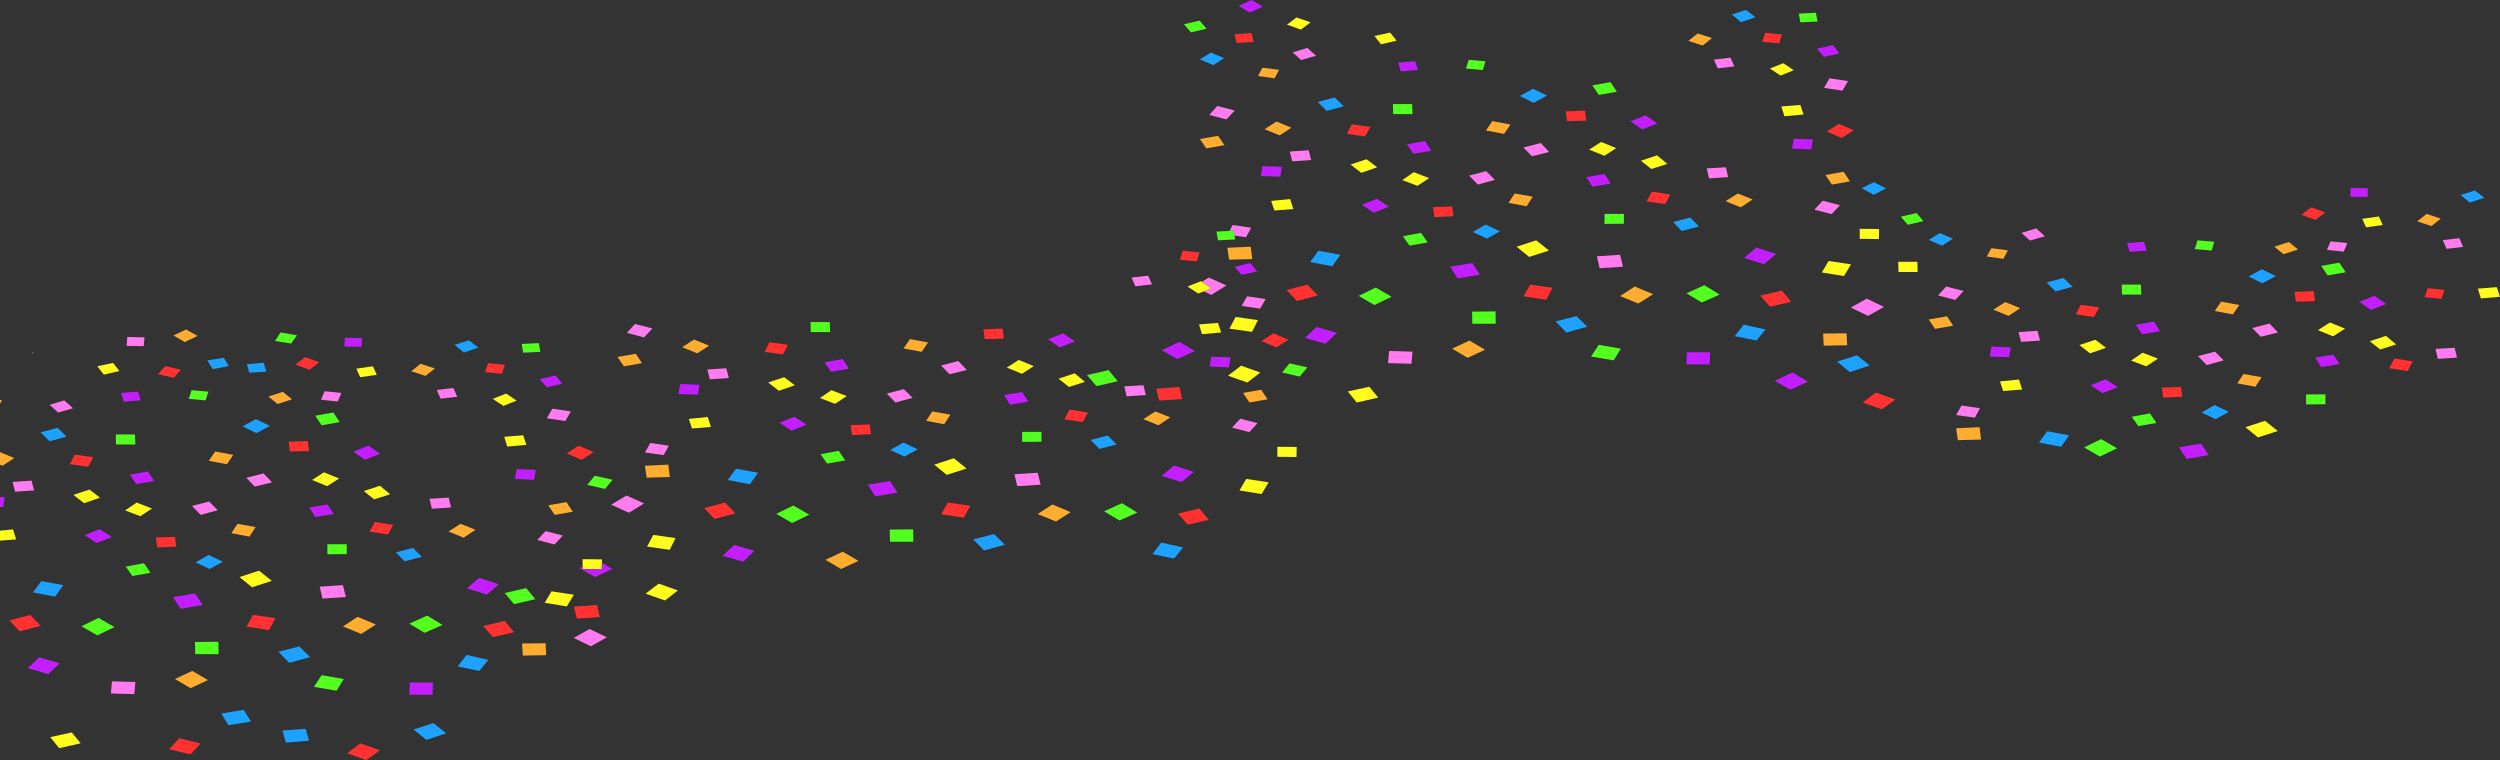 <?xml version="1.0" encoding="UTF-8" standalone="no"?>
<svg xmlns:ffdec="https://www.free-decompiler.com/flash" xmlns:xlink="http://www.w3.org/1999/xlink" ffdec:objectType="shape" height="178.55px" width="587.25px" xmlns="http://www.w3.org/2000/svg">
  <rect width="100%" height="100%" fill="#333333" stroke="none"/>
  <g transform="matrix(1.0, 0.0, 0.0, 1.0, 0.0, 0.0)">
    <path d="M581.35 44.75 L583.55 46.45 580.15 47.6 578.0 45.8 581.35 44.75 M520.45 98.45 L517.15 96.9 520.2 95.15 523.55 96.75 520.45 98.45 M531.3 63.25 L534.6 64.85 531.45 66.55 528.2 64.95 531.3 63.25 M410.15 2.35 L412.35 4.05 408.95 5.2 406.8 3.4 410.15 2.35 M440.15 45.75 L437.3 44.2 440.2 42.8 443.0 44.25 440.15 45.75 M407.5 78.95 L409.6 76.25 414.7 77.4 412.6 80.0 407.5 78.95 M436.2 83.45 L439.2 85.85 434.55 87.4 431.55 84.95 436.2 83.45 M484.7 65.3 L486.85 67.35 482.85 68.45 480.75 66.35 484.7 65.3 M453.05 56.35 L455.65 54.75 458.75 56.05 456.2 57.7 453.05 56.35 M360.1 20.85 L363.4 22.45 360.25 24.15 357.0 22.55 360.1 20.85 M349.25 56.05 L345.95 54.5 349.0 52.75 352.35 54.35 349.25 56.05 M395.05 54.25 L393.0 52.15 397.0 51.1 399.1 53.2 395.05 54.25 M367.95 78.1 L365.4 75.5 370.3 74.25 372.85 76.75 367.95 78.1 M486.05 102.25 L484.15 104.95 478.95 103.95 480.9 101.3 486.05 102.25 M313.5 22.9 L315.65 24.95 311.65 26.05 309.55 23.95 313.5 22.9 M281.85 13.95 L284.45 12.35 287.55 13.65 285.0 15.3 281.85 13.95 M314.85 59.85 L312.95 62.55 307.75 61.55 309.7 58.9 314.85 59.85 M212.45 107.25 L209.15 105.7 212.2 103.95 215.55 105.55 212.45 107.25 M231.15 129.3 L228.6 126.7 233.5 125.45 236.05 127.95 231.15 129.3 M178.05 111.05 L176.15 113.75 170.95 112.75 172.9 110.1 178.05 111.05 M258.25 105.45 L256.2 103.35 260.2 102.3 262.3 104.4 258.25 105.45 M270.7 130.15 L272.8 127.45 277.9 128.6 275.8 131.2 270.7 130.15 M110.15 79.95 L112.35 81.65 108.95 82.8 106.8 81.0 110.15 79.95 M53.75 86.0 L49.95 86.7 48.7 84.65 52.55 84.05 53.75 86.0 M58.0 85.55 L61.95 85.2 62.55 87.3 58.55 87.55 58.0 85.55 M60.1 98.45 L63.4 100.05 60.25 101.75 57.0 100.15 60.1 98.45 M49.25 133.65 L45.95 132.1 49.0 130.35 52.35 131.95 49.25 133.65 M13.5 100.5 L15.65 102.55 11.65 103.65 9.55 101.55 13.5 100.5 M14.85 137.45 L12.95 140.15 7.75 139.15 9.7 136.5 14.85 137.45 M67.95 155.7 L65.4 153.1 70.3 151.85 72.85 154.35 67.95 155.7 M66.35 171.6 L71.8 171.2 72.6 174.0 67.15 174.45 66.35 171.6 M58.95 169.5 L53.65 170.35 52.0 167.6 57.25 166.75 58.95 169.5 M95.05 131.85 L93.0 129.75 97.0 128.7 99.1 130.8 95.05 131.85 M107.5 156.55 L109.6 153.85 114.7 155.0 112.6 157.6 107.5 156.55 M101.8 169.85 L104.8 172.25 100.15 173.8 97.15 171.35 101.8 169.85" fill="#1ea2ff" fill-rule="evenodd" stroke="none"/>
    <path d="M577.7 55.95 L578.6 58.0 574.7 58.45 573.8 56.4 577.7 55.95 M572.65 84.3 L572.1 81.95 576.6 81.7 577.15 84.0 572.65 84.3 M518.35 85.75 L516.3 83.65 520.3 82.6 522.35 84.65 518.35 85.75 M547.45 56.7 L551.4 57.1 550.55 59.1 546.6 58.7 547.45 56.7 M533.1 76.0 L535.1 78.1 531.05 79.1 529.05 77.05 533.1 76.0 M432.8 21.3 L428.45 20.65 429.75 18.4 434.1 19.05 432.8 21.3 M406.5 13.55 L407.4 15.6 403.5 16.05 402.6 14.0 406.5 13.55 M401.45 41.9 L400.9 39.55 405.4 39.3 405.95 41.6 401.45 41.9 M432.2 48.2 L430.25 50.3 426.2 49.25 428.15 47.15 432.2 48.2 M434.75 72.25 L438.5 70.15 442.55 72.1 438.8 74.2 434.75 72.25 M474.85 54.7 L478.3 53.65 480.35 55.5 476.85 56.5 474.85 54.7 M455.25 69.4 L457.15 67.3 461.25 68.35 459.3 70.45 455.25 69.4 M460.75 95.25 L465.1 95.9 463.9 98.1 459.5 97.5 460.75 95.25 M478.6 77.7 L479.2 80.0 474.75 80.3 474.15 78.0 478.6 77.7 M361.9 33.6 L363.9 35.7 359.85 36.7 357.85 34.65 361.9 33.6 M347.15 43.35 L345.1 41.25 349.1 40.2 351.15 42.25 347.15 43.35 M331.55 85.45 L326.05 85.3 326.3 82.45 331.8 82.6 331.55 85.45 M375.75 63.0 L375.1 60.2 380.55 59.85 381.25 62.65 375.75 63.0 M303.65 12.3 L307.1 11.25 309.15 13.1 305.65 14.1 303.65 12.3 M284.05 27.0 L285.95 24.9 290.05 25.95 288.1 28.05 284.05 27.0 M307.4 35.3 L308.0 37.6 303.55 37.9 302.95 35.6 307.4 35.3 M269.7 64.75 L270.6 66.8 266.7 67.25 265.8 65.2 269.7 64.75 M282.3 66.2 L283.95 65.2 288.1 67.05 284.55 69.25 282.75 68.45 284.55 67.7 282.3 66.2 M264.65 93.1 L264.1 90.75 268.6 90.5 269.15 92.8 264.65 93.1 M290.0 55.35 L289.75 54.2 288.8 54.25 289.55 52.85 293.9 53.5 292.7 55.7 290.0 55.35 M296.0 72.5 L291.65 71.85 292.95 69.6 297.3 70.25 296.0 72.5 M170.6 86.5 L171.2 88.8 166.75 89.1 166.15 86.8 170.6 86.5 M210.35 94.55 L208.3 92.45 212.3 91.4 214.35 93.45 210.35 94.55 M225.1 84.8 L227.1 86.9 223.05 87.9 221.05 85.85 225.1 84.8 M238.95 114.2 L238.3 111.4 243.75 111.05 244.45 113.85 238.95 114.2 M295.4 99.4 L293.45 101.5 289.4 100.45 291.35 98.35 295.4 99.4 M106.5 91.15 L107.4 93.2 103.5 93.65 102.6 91.6 106.5 91.15 M132.8 98.9 L128.45 98.25 129.75 96.0 134.1 96.65 132.8 98.9 M147.25 78.2 L149.15 76.1 153.25 77.15 151.3 79.25 147.25 78.2 M11.65 95.1 L15.1 94.05 17.15 95.9 13.65 96.9 11.65 95.1 M33.75 81.3 L29.75 81.25 29.9 79.15 33.95 79.25 33.75 81.3 M76.25 91.9 L80.2 92.3 79.35 94.3 75.4 93.9 76.25 91.9 M61.9 111.2 L63.9 113.3 59.85 114.3 57.85 112.25 61.9 111.2 M47.15 120.95 L45.1 118.85 49.1 117.8 51.15 119.85 47.15 120.95 M75.75 140.6 L75.1 137.8 80.55 137.45 81.25 140.25 75.75 140.6 M7.4 112.9 L8.0 115.2 3.55 115.5 2.95 113.2 7.4 112.9 M31.55 163.05 L26.05 162.9 26.3 160.05 31.8 160.2 31.55 163.05 M152.75 104.05 L157.1 104.7 155.9 106.9 151.5 106.3 152.75 104.05 M151.3 118.25 L147.75 120.45 143.55 118.55 147.15 116.4 151.3 118.25 M132.2 125.8 L130.25 127.9 126.2 126.85 128.15 124.75 132.2 125.8 M101.45 119.5 L100.9 117.15 105.4 116.9 105.95 119.2 101.45 119.5 M134.75 149.85 L138.5 147.75 142.55 149.7 138.8 151.8 134.75 149.85" fill="#ff7bef" fill-rule="evenodd" stroke="none"/>
    <path d="M570.0 50.25 L573.35 51.35 571.15 53.1 567.8 52.0 570.0 50.25 M521.75 70.85 L526.0 71.65 524.5 73.85 520.25 73.05 521.75 70.85 M534.25 57.95 L537.65 56.85 539.8 58.6 536.4 59.7 534.25 57.95 M529.8 90.85 L525.55 90.05 527.0 87.85 531.25 88.6 529.8 90.85 M408.9 48.7 L405.35 47.25 408.2 45.45 411.7 46.85 408.9 48.7 M433.05 40.35 L434.55 42.6 430.3 43.35 428.8 41.1 433.05 40.35 M428.4 81.2 L428.25 78.35 433.75 78.3 433.9 81.1 428.4 81.2 M466.7 60.25 L467.75 58.3 471.65 58.8 470.6 60.8 466.7 60.25 M471.05 70.95 L474.55 72.4 471.8 74.2 468.25 72.75 471.05 70.95 M454.55 77.25 L453.05 75.05 457.35 74.3 458.8 76.5 454.55 77.25 M398.8 7.85 L402.15 8.95 399.95 10.7 396.6 9.6 398.8 7.85 M350.55 28.45 L354.8 29.25 353.3 31.45 349.05 30.65 350.55 28.45 M358.6 48.45 L354.35 47.65 355.8 45.45 360.05 46.2 358.6 48.45 M348.85 82.15 L344.75 84.05 341.1 81.9 345.15 80.0 348.85 82.15 M384.85 71.3 L380.55 69.55 384.0 67.3 388.3 69.1 384.85 71.3 M465.0 100.35 L465.35 103.25 459.9 103.4 459.5 100.6 465.0 100.35 M295.5 17.85 L296.55 15.9 300.45 16.4 299.4 18.4 295.5 17.85 M299.85 28.55 L303.35 30.0 300.6 31.8 297.05 30.35 299.85 28.55 M283.35 34.85 L281.85 32.65 286.15 31.9 287.6 34.1 283.35 34.85 M272.1 99.9 L268.55 98.45 271.4 96.65 274.9 98.05 272.1 99.9 M293.8 57.95 L294.15 60.85 288.7 61.0 288.3 58.2 293.8 57.95 M296.25 91.55 L297.75 93.8 293.5 94.55 292.0 92.3 296.25 91.55 M163.05 79.75 L166.55 81.2 163.8 83.0 160.25 81.55 163.05 79.75 M213.75 79.65 L218.0 80.45 216.5 82.65 212.25 81.85 213.75 79.65 M221.8 99.65 L217.55 98.85 219.0 96.65 223.25 97.4 221.8 99.65 M201.65 131.75 L197.55 133.65 193.9 131.5 197.95 129.6 201.65 131.75 M248.05 122.5 L243.75 120.75 247.2 118.5 251.5 120.3 248.05 122.5 M98.8 85.45 L102.15 86.55 99.95 88.3 96.6 87.2 98.8 85.45 M146.55 86.05 L145.05 83.85 149.35 83.1 150.8 85.3 146.55 86.05 M0.45 94.0 L0.0 94.85 0.0 93.95 0.45 94.0 M46.4 78.9 L43.4 80.35 40.75 78.8 43.7 77.4 46.4 78.9 M63.05 93.15 L66.45 92.05 68.6 93.8 65.2 94.9 63.05 93.15 M50.55 106.05 L54.8 106.85 53.3 109.05 49.05 108.25 50.55 106.05 M58.6 126.05 L54.35 125.25 55.8 123.05 60.05 123.8 58.6 126.05 M3.35 107.6 L0.6 109.4 0.0 109.15 0.0 106.2 3.35 107.6 M48.85 159.75 L44.75 161.65 41.1 159.5 45.15 157.6 48.85 159.75 M157.0 109.15 L157.35 112.05 151.9 112.2 151.5 109.4 157.0 109.15 M133.05 117.95 L134.55 120.2 130.3 120.95 128.8 118.7 133.05 117.95 M84.85 148.9 L80.55 147.15 84.0 144.9 88.3 146.7 84.85 148.9 M108.9 126.3 L105.35 124.85 108.2 123.05 111.7 124.45 108.9 126.3 M122.8 154.0 L122.65 151.15 128.15 151.1 128.3 153.9 122.8 154.0" fill="#ffad31" fill-rule="evenodd" stroke="none"/>
    <path d="M570.25 67.7 L574.2 68.1 573.5 70.2 569.55 69.8 570.25 67.7 M488.75 71.6 L493.1 72.2 491.9 74.45 487.6 73.85 488.75 71.6 M512.6 93.2 L508.15 93.4 507.8 91.05 512.3 90.9 512.6 93.2 M540.6 50.45 L542.9 48.7 546.2 49.9 543.9 51.65 540.6 50.45 M539.0 68.55 L543.5 68.4 543.8 70.75 539.3 70.85 539.0 68.55 M565.55 87.15 L561.2 86.5 562.45 84.2 566.75 84.9 565.55 87.15 M414.65 7.7 L418.6 8.1 417.9 10.2 413.95 9.8 414.65 7.7 M435.45 30.6 L432.6 32.4 429.1 30.9 431.95 29.1 435.45 30.6 M415.8 72.05 L413.5 69.45 418.55 68.25 420.75 70.9 415.8 72.05 M437.55 94.55 L440.65 92.2 445.25 93.85 442.05 96.15 437.55 94.55 M367.8 26.15 L372.3 26.0 372.6 28.35 368.1 28.45 367.8 26.15 M391.15 47.95 L386.8 47.3 388.05 45.0 392.35 45.7 391.15 47.95 M341.4 50.8 L336.95 51.0 336.6 48.65 341.1 48.5 341.4 50.8 M363.2 70.4 L357.9 69.6 359.45 66.85 364.7 67.6 363.2 70.4 M290.5 10.1 L290.0 8.05 294.0 7.75 294.45 9.85 290.5 10.1 M317.55 29.2 L321.9 29.8 320.7 32.05 316.4 31.45 317.55 29.2 M277.85 58.9 L281.8 59.3 281.1 61.4 277.15 61.0 277.85 58.9 M254.35 99.15 L250.0 98.5 251.25 96.2 255.55 96.9 254.35 99.15 M272.3 94.1 L271.6 91.3 277.05 90.9 277.7 93.75 272.3 94.1 M307.1 66.85 L309.55 69.4 304.65 70.7 302.2 68.15 307.1 66.85 M302.65 79.8 L299.8 81.6 296.3 80.1 299.15 78.3 302.65 79.8 M180.75 80.4 L185.1 81.0 183.9 83.25 179.6 82.65 180.75 80.4 M231.0 77.35 L235.5 77.2 235.8 79.55 231.3 79.65 231.0 77.35 M226.4 121.6 L221.1 120.8 222.65 118.05 227.9 118.8 226.4 121.6 M204.6 102.0 L200.15 102.2 199.8 99.85 204.3 99.7 204.6 102.0 M170.3 118.05 L172.75 120.6 167.85 121.9 165.4 119.35 170.3 118.05 M279.0 123.25 L276.7 120.65 281.75 119.45 283.95 122.1 279.0 123.25 M114.65 85.3 L118.6 85.7 117.9 87.8 113.95 87.4 114.65 85.3 M42.5 86.85 L40.8 88.75 37.1 87.9 38.85 86.0 42.5 86.85 M69.4 85.65 L71.7 83.9 75.0 85.1 72.7 86.85 69.4 85.65 M67.8 103.75 L72.3 103.6 72.6 105.95 68.1 106.05 67.8 103.75 M41.4 128.4 L36.95 128.6 36.6 126.25 41.1 126.1 41.4 128.4 M63.2 148.0 L57.9 147.2 59.45 144.45 64.7 145.2 63.2 148.0 M17.55 106.8 L21.9 107.4 20.7 109.65 16.4 109.05 17.55 106.8 M7.1 144.45 L9.55 147.0 4.65 148.3 2.2 145.75 7.1 144.45 M47.1 174.65 L44.75 177.2 39.75 176.0 42.1 173.4 47.1 174.65 M139.45 106.2 L136.6 108.0 133.1 106.5 135.95 104.7 139.45 106.2 M135.5 145.3 L134.8 142.5 140.25 142.1 140.9 144.95 135.5 145.3 M91.15 125.55 L86.8 124.9 88.05 122.6 92.35 123.3 91.15 125.55 M115.8 149.65 L113.5 147.05 118.55 145.85 120.75 148.5 115.8 149.65 M81.55 176.95 L84.65 174.6 89.25 176.25 86.05 178.55 81.55 176.95" fill="#ff3131" fill-rule="evenodd" stroke="none"/>
    <path d="M586.5 67.45 L587.25 69.7 582.75 70.1 582.05 67.8 586.5 67.45 M506.9 84.25 L504.15 86.05 500.6 84.7 503.3 82.85 506.9 84.25 M488.45 81.05 L492.2 79.8 494.7 81.7 490.95 83.0 488.45 81.05 M555.8 53.4 L554.9 51.4 558.8 50.85 559.7 52.85 555.8 53.4 M562.85 80.9 L559.1 82.1 556.65 80.15 560.45 78.9 562.85 80.9 M544.5 77.55 L547.3 75.75 550.85 77.2 548.05 79.0 544.5 77.55 M535.05 101.25 L530.4 102.75 527.45 100.35 532.05 98.85 535.05 101.25 M415.75 16.1 L418.9 14.85 421.35 16.5 418.25 17.75 415.75 16.1 M422.9 24.65 L423.65 26.9 419.15 27.3 418.45 25.0 422.9 24.65 M436.85 53.75 L441.4 53.8 441.35 56.15 436.85 56.1 436.85 53.75 M433.15 64.85 L427.95 64.0 429.55 61.3 434.8 62.1 433.15 64.85 M450.45 63.9 L445.95 63.9 445.9 61.5 450.4 61.5 450.45 63.9 M470.55 91.85 L469.8 89.6 474.25 89.15 475.0 91.5 470.55 91.85 M373.3 35.15 L376.1 33.35 379.65 34.8 376.85 36.6 373.3 35.15 M391.65 38.5 L387.9 39.7 385.45 37.75 389.25 36.5 391.65 38.5 M326.55 7.65 L328.05 9.55 324.4 10.4 322.85 8.45 326.55 7.65 M335.7 41.85 L332.95 43.65 329.4 42.3 332.1 40.45 335.7 41.85 M363.85 58.85 L359.2 60.35 356.25 57.95 360.85 56.45 363.85 58.85 M305.6 6.95 L302.3 5.8 304.55 4.1 307.85 5.25 305.6 6.95 M299.35 49.45 L298.6 47.2 303.05 46.75 303.8 49.1 299.35 49.45 M317.25 38.65 L321.0 37.4 323.5 39.3 319.75 40.6 317.25 38.65 M282.75 68.45 L281.45 68.95 278.95 67.3 282.1 66.05 282.3 66.2 284.55 67.7 282.75 68.45 M254.85 89.7 L251.1 90.9 248.65 88.95 252.45 87.7 254.85 89.7 M286.1 75.85 L286.85 78.1 282.35 78.5 281.65 76.2 286.1 75.85 M290.25 74.45 L295.5 75.2 294.1 77.95 288.8 77.2 290.25 74.45 M293.0 89.85 L288.45 88.25 291.55 85.9 296.05 87.5 293.0 89.85 M321.65 90.85 L323.75 93.4 318.7 94.55 316.6 91.95 321.65 90.85 M180.45 89.85 L184.2 88.6 186.7 90.5 182.95 91.8 180.45 89.85 M198.9 93.05 L196.15 94.85 192.6 93.5 195.3 91.65 198.9 93.05 M236.5 86.35 L239.3 84.55 242.85 86.0 240.05 87.8 236.5 86.35 M227.05 110.05 L222.4 111.55 219.45 109.15 224.05 107.65 227.05 110.05 M162.55 100.65 L161.8 98.4 166.25 97.95 167.0 100.3 162.55 100.65 M300.05 104.95 L304.6 105.0 304.55 107.35 300.05 107.3 300.05 104.95 M296.35 116.05 L291.15 115.2 292.75 112.5 298.0 113.3 296.35 116.05 M84.6 88.6 L83.7 86.6 87.6 86.05 88.5 88.05 84.6 88.6 M115.75 93.7 L118.9 92.45 121.35 94.1 118.25 95.35 115.75 93.7 M7.85 82.85 L7.6 83.05 7.6 82.8 7.85 82.85 M26.55 85.25 L28.05 87.15 24.4 88.0 22.85 86.05 26.55 85.25 M73.3 112.75 L76.1 110.95 79.65 112.4 76.85 114.2 73.3 112.75 M63.85 136.45 L59.2 137.95 56.25 135.55 60.85 134.05 63.85 136.45 M17.25 116.25 L21.0 115.0 23.5 116.9 19.75 118.2 17.25 116.25 M35.7 119.45 L32.95 121.25 29.4 119.9 32.1 118.05 35.7 119.45 M3.05 124.35 L3.8 126.7 0.0 127.0 0.0 124.65 3.05 124.35 M16.85 172.05 L18.95 174.6 13.9 175.75 11.8 173.15 16.85 172.05 M122.9 102.25 L123.65 104.5 119.15 104.9 118.45 102.6 122.9 102.25 M136.85 133.1 L136.85 131.35 141.4 131.4 141.4 132.2 141.35 133.75 136.85 133.7 136.85 133.1 M133.15 142.45 L127.95 141.6 129.55 138.9 134.8 139.7 133.15 142.45 M156.2 141.05 L151.65 139.45 154.75 137.1 159.25 138.7 156.2 141.05 M153.45 125.65 L158.7 126.4 157.3 129.15 152.0 128.4 153.45 125.65 M91.65 116.1 L87.9 117.3 85.45 115.35 89.25 114.1 91.65 116.1" fill="#fffc1e" fill-rule="evenodd" stroke="none"/>
    <path d="M552.2 44.15 L556.2 44.2 556.15 46.25 552.1 46.2 552.2 44.15 M504.25 58.85 L500.25 59.15 499.65 57.1 503.6 56.8 504.25 58.85 M505.95 75.55 L507.4 77.8 503.2 78.5 501.7 76.3 505.95 75.55 M493.9 92.35 L491.1 90.5 494.6 89.1 497.45 90.95 493.9 92.35 M557.75 69.5 L560.5 71.4 556.95 72.8 554.2 70.9 557.75 69.5 M545.25 86.25 L543.85 84.0 548.1 83.3 549.55 85.5 545.25 86.25 M513.6 107.8 L511.85 105.05 517.05 104.2 518.8 106.9 513.6 107.8 M430.5 10.6 L432.1 12.55 428.45 13.35 426.8 11.45 430.5 10.6 M425.45 35.1 L420.95 34.9 421.35 32.6 425.85 32.75 425.45 35.1 M409.7 60.6 L412.55 58.15 417.2 59.65 414.35 62.05 409.7 60.6 M416.9 89.45 L421.05 87.5 424.65 89.65 420.55 91.55 416.9 89.45 M467.75 81.4 L472.3 81.6 471.95 83.9 467.4 83.75 467.75 81.4 M374.05 43.85 L372.65 41.6 376.9 40.9 378.35 43.1 374.05 43.85 M386.55 27.1 L389.3 29.0 385.75 30.4 383.0 28.5 386.55 27.1 M333.05 16.45 L329.05 16.75 328.45 14.7 332.4 14.4 333.05 16.45 M334.75 33.15 L336.2 35.4 332.0 36.1 330.5 33.9 334.75 33.15 M342.4 65.4 L340.65 62.65 345.85 61.8 347.6 64.5 342.4 65.4 M396.25 82.75 L401.7 82.75 401.6 85.6 396.15 85.6 396.25 82.75 M290.95 1.4 L293.95 0.0 296.65 1.55 293.6 2.95 290.95 1.4 M296.55 39.0 L301.1 39.2 300.75 41.5 296.2 41.35 296.55 39.0 M322.7 49.95 L319.9 48.1 323.4 46.7 326.25 48.55 322.7 49.95 M249.75 78.3 L252.5 80.2 248.95 81.6 246.2 79.7 249.75 78.3 M272.9 82.25 L277.05 80.3 280.65 82.45 276.55 84.35 272.9 82.25 M293.7 61.8 L295.3 63.75 291.65 64.55 290.0 62.65 293.7 61.8 M288.65 86.3 L284.15 86.1 284.55 83.8 289.05 83.95 288.65 86.3 M314.0 78.2 L311.35 80.75 306.55 79.35 309.25 76.8 314.0 78.2 M159.75 90.2 L164.3 90.4 163.95 92.7 159.4 92.55 159.75 90.2 M197.95 84.35 L199.4 86.6 195.2 87.3 193.7 85.1 197.95 84.35 M237.25 95.05 L235.85 92.8 240.1 92.1 241.55 94.3 237.25 95.05 M205.6 116.6 L203.85 113.85 209.05 113.0 210.8 115.7 205.6 116.6 M185.9 101.15 L183.1 99.3 186.6 97.9 189.45 99.75 185.9 101.15 M177.2 129.4 L174.55 131.95 169.75 130.55 172.45 128.0 177.2 129.4 M272.9 111.8 L275.75 109.35 280.4 110.85 277.55 113.25 272.9 111.8 M81.0 79.35 L85.0 79.4 84.95 81.45 80.9 81.4 81.0 79.35 M130.5 88.2 L132.1 90.15 128.45 90.95 126.8 89.05 130.5 88.2 M33.05 94.05 L29.05 94.35 28.45 92.3 32.4 92.0 33.05 94.05 M74.05 121.45 L72.65 119.2 76.9 118.5 78.35 120.7 74.05 121.45 M42.4 143.0 L40.65 140.25 45.85 139.4 47.6 142.1 42.4 143.0 M34.75 110.75 L36.2 113.0 32.0 113.7 30.5 111.5 34.75 110.75 M1.1 116.8 L0.75 119.1 0.0 119.1 0.0 116.75 1.1 116.8 M22.7 127.55 L19.9 125.7 23.4 124.3 26.25 126.15 22.7 127.55 M14.0 155.8 L11.35 158.35 6.55 156.95 9.25 154.4 14.0 155.8 M125.45 112.7 L120.95 112.5 121.35 110.2 125.85 110.35 125.45 112.7 M141.4 132.2 L143.85 133.65 139.75 135.55 136.1 133.45 136.85 133.1 136.85 133.7 141.35 133.75 141.4 132.2 M86.55 104.7 L89.3 106.6 85.75 108.0 83.0 106.1 86.55 104.7 M109.7 138.2 L112.55 135.75 117.2 137.25 114.35 139.65 109.7 138.2 M96.25 160.35 L101.7 160.35 101.6 163.2 96.15 163.2 96.25 160.35" fill="#c31eff" fill-rule="evenodd" stroke="none"/>
    <path d="M520.15 56.8 L519.5 58.85 515.55 58.5 516.2 56.45 520.15 56.8 M498.4 66.85 L502.9 66.85 503.0 69.2 498.45 69.2 498.4 66.85 M506.55 99.35 L502.3 100.1 500.75 97.9 505.0 97.1 506.55 99.35 M545.25 62.45 L549.5 61.7 551.0 63.95 546.75 64.7 545.25 62.45 M546.25 94.95 L541.7 95.0 541.7 92.65 546.25 92.65 546.25 94.95 M493.55 103.15 L497.3 105.3 493.25 107.25 489.55 105.1 493.55 103.15 M422.55 3.2 L426.55 3.0 426.95 5.05 422.9 5.25 422.55 3.2 M448.15 52.8 L446.5 50.9 450.2 50.05 451.8 51.95 448.15 52.8 M374.05 20.05 L378.3 19.3 379.8 21.55 375.55 22.3 374.05 20.05 M348.95 14.4 L348.3 16.45 344.35 16.1 345.0 14.05 348.95 14.4 M327.2 24.45 L331.7 24.45 331.8 26.8 327.25 26.8 327.2 24.45 M351.35 76.05 L345.85 76.05 345.8 73.2 351.3 73.15 351.35 76.05 M335.35 56.95 L331.1 57.7 329.55 55.5 333.8 54.7 335.35 56.95 M399.75 71.05 L396.15 68.9 400.35 67.0 403.95 69.2 399.75 71.05 M381.45 52.55 L376.9 52.6 376.9 50.25 381.45 50.25 381.45 52.55 M373.75 83.75 L375.55 81.0 380.75 81.9 379.05 84.65 373.75 83.75 M279.75 7.6 L278.1 5.7 281.8 4.85 283.4 6.75 279.75 7.6 M257.55 90.7 L255.35 88.1 260.4 86.95 262.55 89.55 257.55 90.7 M323.15 67.55 L326.9 69.7 322.85 71.65 319.15 69.5 323.15 67.55 M288.8 54.25 L289.75 54.2 290.0 55.35 290.15 56.25 286.1 56.45 285.75 54.4 288.8 54.25 M307.1 86.3 L305.3 88.45 301.15 87.5 302.9 85.35 307.1 86.3 M190.4 75.65 L194.9 75.65 195.0 78.0 190.45 78.0 190.4 75.65 M244.65 103.75 L240.1 103.8 240.1 101.45 244.65 101.45 244.65 103.75 M214.55 127.25 L209.05 127.25 209.0 124.4 214.5 124.35 214.55 127.25 M198.55 108.15 L194.3 108.9 192.75 106.7 197.0 105.9 198.55 108.15 M186.35 118.75 L190.1 120.9 186.05 122.85 182.35 120.7 186.35 118.75 M262.95 122.25 L259.35 120.1 263.55 118.2 267.15 120.4 262.95 122.25 M122.55 80.8 L126.55 80.6 126.95 82.65 122.9 82.85 122.55 80.8 M48.95 92.0 L48.3 94.05 44.35 93.7 45.0 91.65 48.95 92.0 M64.6 80.1 L65.9 78.1 69.75 78.75 68.4 80.7 64.6 80.1 M74.05 97.65 L78.3 96.9 79.8 99.15 75.55 99.9 74.05 97.65 M81.45 130.15 L76.9 130.2 76.9 127.85 81.45 127.85 81.45 130.15 M27.2 102.05 L31.7 102.05 31.8 104.4 27.25 104.4 27.2 102.05 M23.15 145.15 L26.9 147.3 22.85 149.25 19.15 147.1 23.15 145.15 M35.35 134.55 L31.1 135.3 29.55 133.1 33.8 132.3 35.35 134.55 M73.75 161.35 L75.55 158.6 80.75 159.5 79.05 162.25 73.75 161.35 M51.35 153.65 L45.85 153.65 45.8 150.8 51.3 150.75 51.35 153.65 M143.9 112.7 L142.1 114.85 137.95 113.9 139.7 111.75 143.9 112.7 M120.75 141.9 L118.55 139.3 123.6 138.15 125.75 140.75 120.75 141.9 M99.75 148.65 L96.15 146.5 100.35 144.6 103.95 146.8 99.75 148.65" fill="#53ff1e" fill-rule="evenodd" stroke="none"/>
  </g>
</svg>

